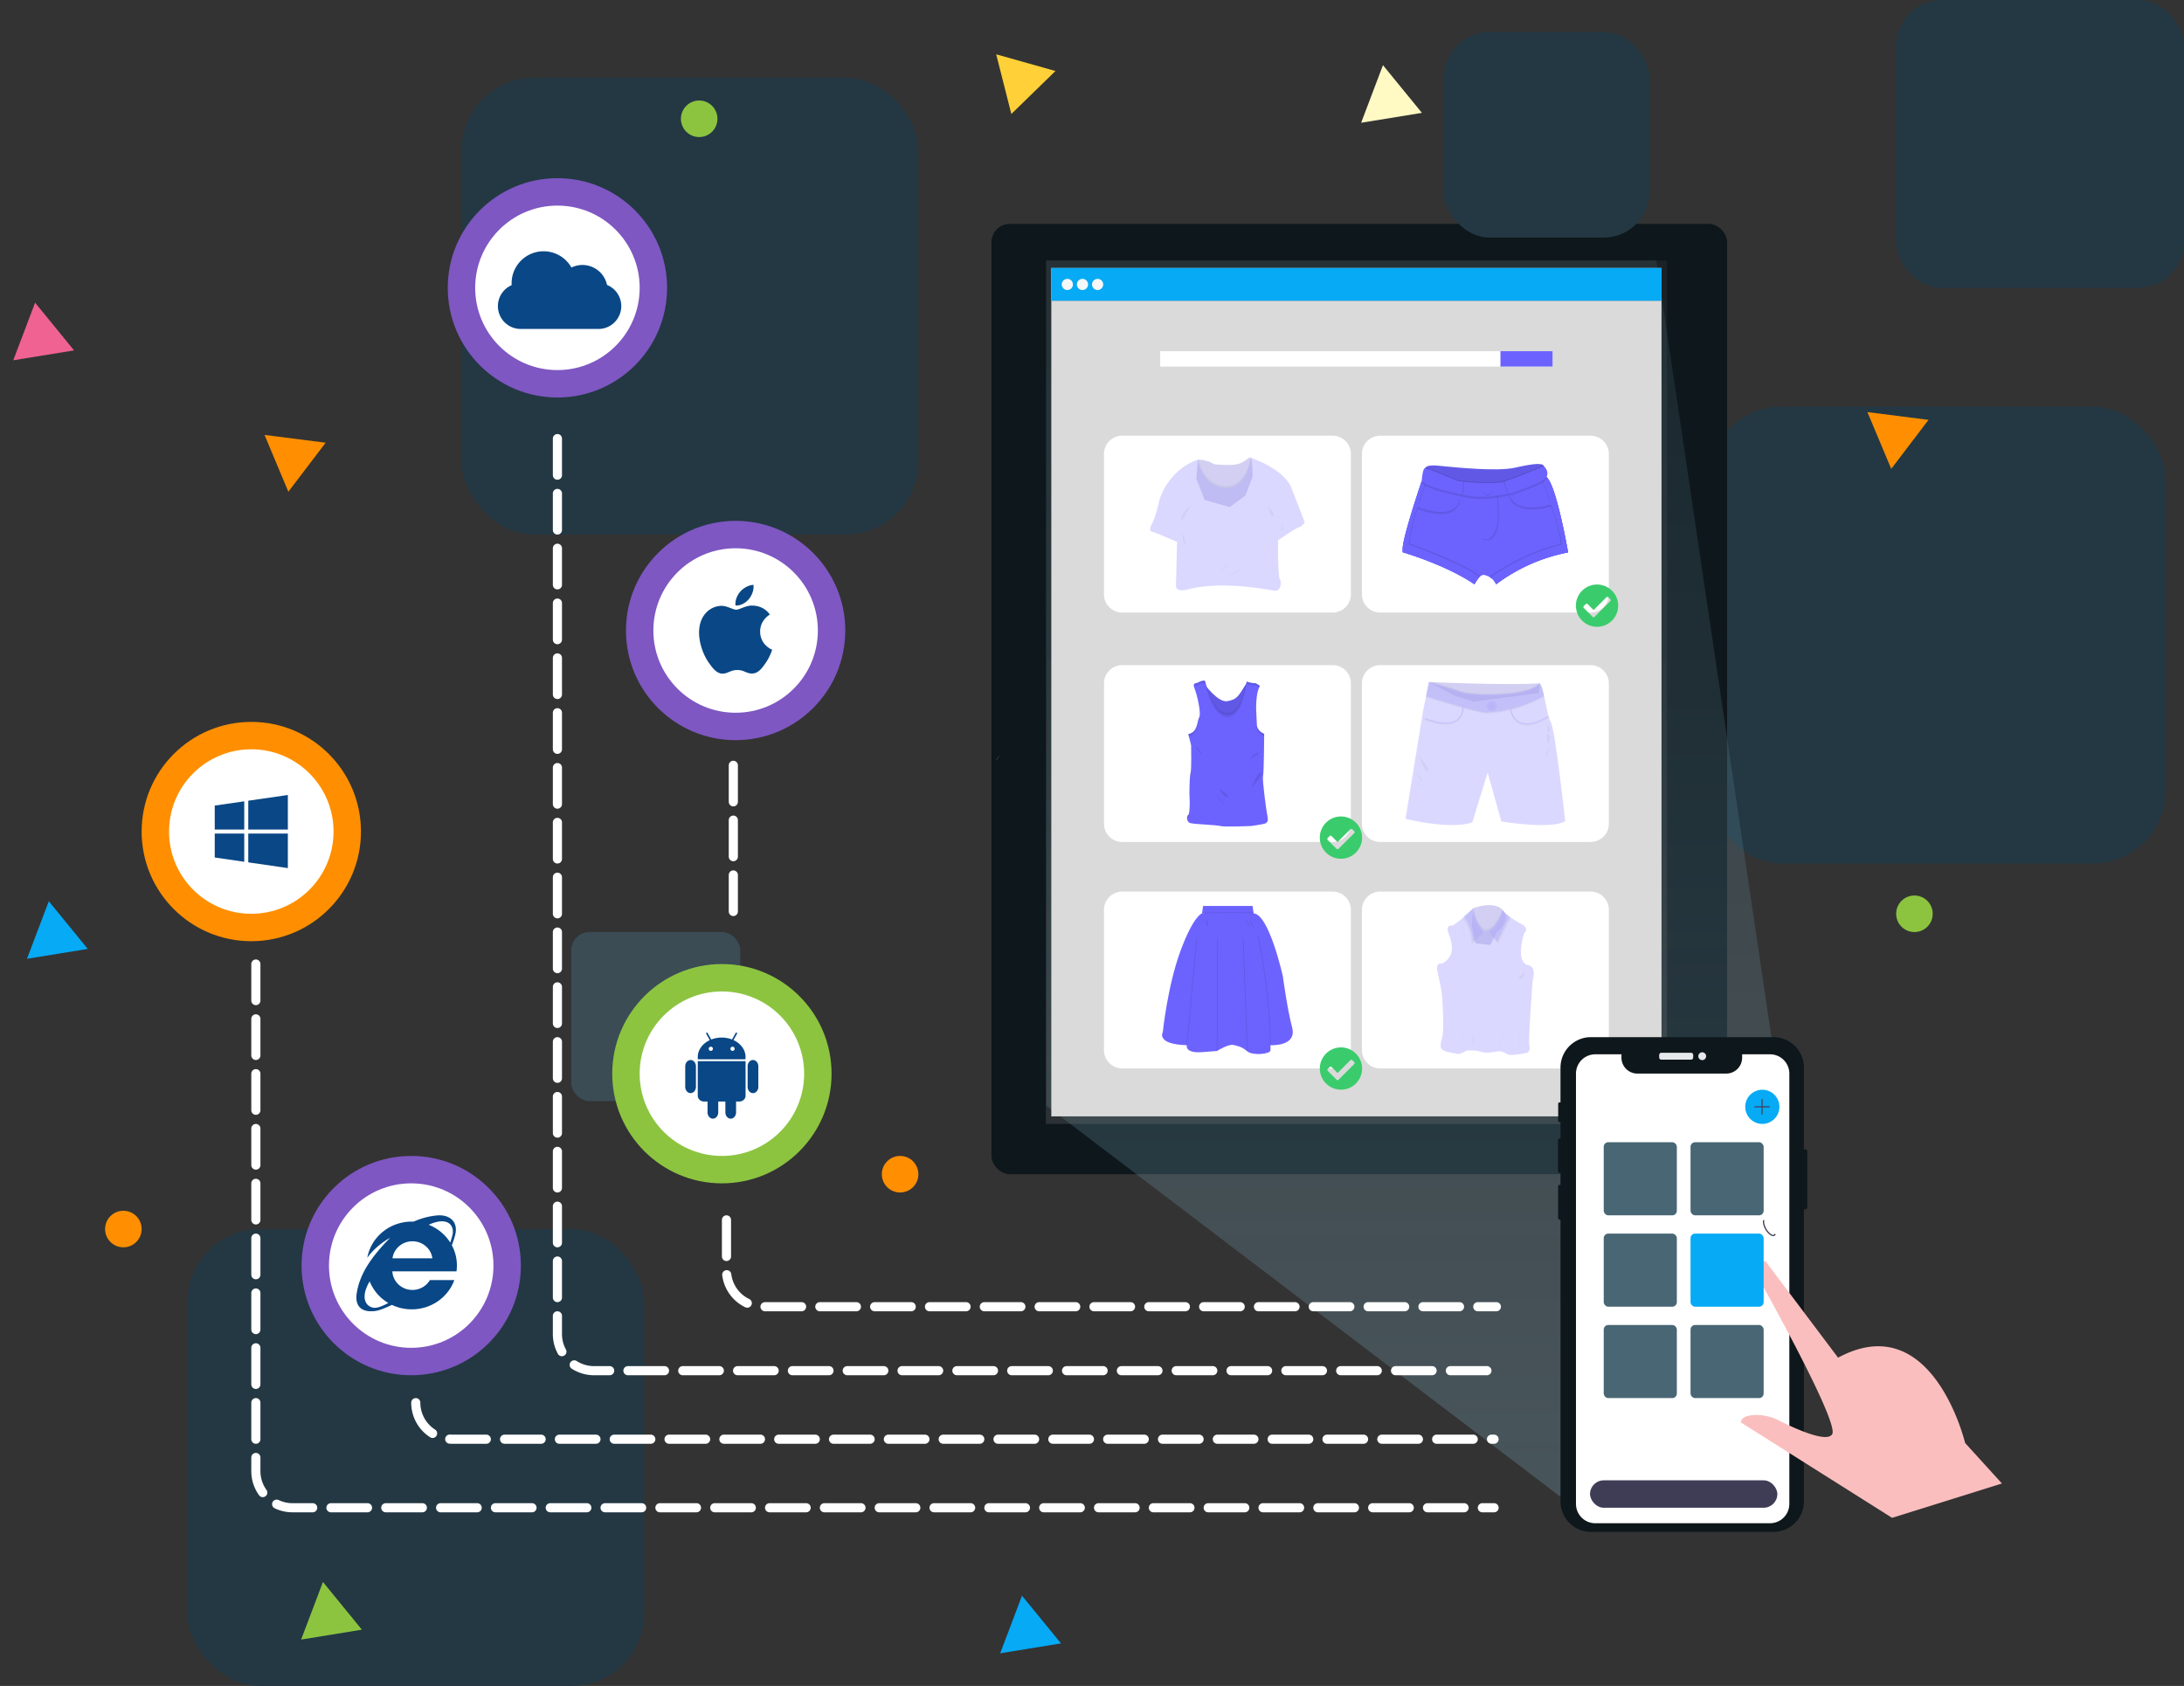 <svg xmlns="http://www.w3.org/2000/svg" width="478" height="369" fill="none"><rect width="100%" height="100%" fill="#333333" stroke="none"/><rect width="100" height="100" x="41" y="269" fill="#233843" rx="16"/><rect width="100" height="100" x="374" y="89" fill="#233843" rx="16"/><rect width="100" height="100" x="101" y="17" fill="#233843" rx="16"/><rect width="161" height="208" x="217" y="49" fill="#0E171B" rx="4"/><rect width="45" height="45" x="316" y="7" fill="#233843" rx="10"/><rect width="45" height="45" x="234" y="118" fill="#557382" rx="10"/><rect width="63" height="63" x="415" fill="#233843" rx="10"/><rect width="37" height="37" x="125.027" y="204" fill="#3B4C55" rx="4"/><path fill="url(#prefix__paint0_linear)" fill-opacity=".3" d="M229 242l117 89 42-102-25.5-172H229v185z"/><path stroke="#fff" stroke-dasharray="8 4" stroke-linecap="round" stroke-linejoin="round" stroke-width="2" d="M159 267v11a8 8 0 008 8h160.5"/><path stroke="#fff" stroke-dasharray="8 4" stroke-linecap="round" stroke-linejoin="round" stroke-width="2" d="M122 96v196a8 8 0 008 8h197"/><path stroke="#fff" stroke-dasharray="8 4" stroke-linecap="round" stroke-linejoin="round" stroke-width="2" d="M56 211v111a8 8 0 008 8h263"/><path stroke="#fff" stroke-dasharray="8 4" stroke-linecap="round" stroke-linejoin="round" stroke-width="2" d="M91 307v0a8 8 0 008 8h228"/><path fill="#FF8F00" d="M408.711 90.194l13.372 1.703-8.16 10.729-5.212-12.432z"/><path fill="#06AAF5" d="M10.681 197.25l8.528 10.439-13.304 2.166 4.776-12.605z"/><path fill="#FFF9C4" d="M302.681 14.263l8.528 10.44-13.304 2.165 4.776-12.605zm115 283.987l8.528 10.439-13.304 2.166 4.776-12.605z"/><path fill="#FFD037" d="M231.003 15.542l-9.655 9.408-3.319-13.065 12.974 3.657z"/><path fill="#8CC440" d="M70.681 346.25l8.528 10.439-13.304 2.166 4.776-12.605z"/><path fill="#FF8F00" d="M57.899 95.194l13.372 1.703-8.16 10.729-5.212-12.432z"/><path fill="#8CC440" d="M339.681 159.25l8.528 10.439-13.304 2.166 4.776-12.605z"/><circle cx="153.027" cy="26" r="4" fill="#8CC440"/><circle cx="419" cy="200" r="4" fill="#8CC440"/><circle cx="27" cy="269" r="4" fill="#FF8F00"/><circle cx="282" cy="142" r="4" fill="#FF8F00"/><circle cx="197" cy="257" r="4" fill="#FF8F00"/><circle cx="161" cy="138" r="24" fill="#7E57C2"/><circle cx="161" cy="138" r="18" fill="#fff"/><path fill="#094786" d="M166.364 138.24c-.025-2.489 2.029-3.683 2.121-3.743-1.154-1.688-2.953-1.92-3.593-1.946-1.53-.156-2.986.901-3.762.901-.775 0-1.974-.878-3.242-.856-1.669.025-3.207.97-4.065 2.464-1.733 3.006-.444 7.461 1.245 9.901.825 1.192 1.81 2.534 3.101 2.485 1.245-.049 1.715-.805 3.22-.805 1.505 0 1.927.805 3.244.78 1.339-.024 2.187-1.215 3.006-2.413.948-1.385 1.338-2.727 1.361-2.794-.029-.014-2.61-1.002-2.636-3.974z"/><path fill="#094786" d="M163.888 131.137c.685-.832 1.149-1.987 1.023-3.137-.988.039-2.185.656-2.895 1.487-.635.737-1.191 1.911-1.042 3.041 1.102.085 2.227-.562 2.914-1.391z"/><circle cx="55" cy="182" r="24" fill="#FF8F00"/><circle cx="55" cy="182" r="18" fill="#fff"/><path fill="#094786" d="M47 187.682l6.456.935v-6.176H47v5.241zm0-6.123h6.456v-6.177l-6.456.935v5.242zm7.338 7.186L63 190v-7.559h-8.662v6.304zm0-13.492v6.306H63V174l-8.662 1.253z"/><circle cx="122" cy="62.999" r="24" fill="#7E57C2"/><circle cx="122" cy="62.999" r="18" fill="#fff"/><path fill="#094786" fill-rule="evenodd" d="M132.856 62.365a4.998 4.998 0 013.117 4.634c0 2.756-2.239 5-5 5h-17.001a4.995 4.995 0 01-4.999-5 5.005 5.005 0 013.012-4.588 7 7 0 0113.081-3.859 5.503 5.503 0 017.79 3.813z" clip-rule="evenodd"/><circle cx="90" cy="277" r="24" fill="#7E57C2"/><circle cx="90" cy="277" r="18" fill="#fff"/><path fill="#094786" d="M100 276.975a9.345 9.345 0 00-1.112-4.429c.2-.497.436-1.175.693-2.089.829-2.954-1.078-4.714-4.004-4.427-1.776.174-3.449.646-5.066 1.35-.13-.005-.262-.008-.393-.008-4.866 0-8.91 3.417-9.73 7.916 2.032-2.854 4.998-4.366 4.998-4.366-2.025 2.061-3.771 4.089-5.068 6.227-.025.038-.05.077-.073.117-1.083 1.81-1.84 3.702-2.166 5.761-.447 2.824 1.013 4.332 4.133 3.899 1.072-.149 3.014-1.058 3.564-1.324 1.31.624 2.784.975 4.342.975 4.302 0 7.962-2.672 9.319-6.402h-5.349a4.421 4.421 0 01-3.82 2.154c-2.362 0-4.288-1.806-4.397-4.074h14.041c.058-.419.088-.846.088-1.28zm-17.728 9.253c-1.669.171-3.823-1.596-1.368-5.775a9.709 9.709 0 004.087 4.731c-.51.279-1.82.952-2.72 1.044zm3.631-10.825c.28-2.101 2.126-3.724 4.364-3.724 2.239 0 4.086 1.623 4.365 3.724h-8.729zm7.916-7.334c4.166-1.898 5.68.129 5.223 2.196-.063.285-.292 1.042-.495 1.695a9.846 9.846 0 00-4.728-3.891z"/><circle cx="158" cy="235" r="24" fill="#8CC440"/><circle cx="158" cy="235" r="18" fill="#fff"/><path fill="#094786" d="M152.715 232.262v7.67h.004c.054.648.65 1.163 1.372 1.163h7.712c.722 0 1.318-.515 1.372-1.163h.004v-7.67h-10.464zm-.4 5.618c0 .757-.527 1.376-1.171 1.376s-1.171-.619-1.171-1.376v-4.502c0-.757.527-1.376 1.171-1.376s1.171.619 1.171 1.376v4.502z"/><path fill="#094786" d="M157.198 243.468c0 .757-.527 1.376-1.171 1.376s-1.172-.619-1.172-1.376v-4.502c0-.757.528-1.376 1.172-1.376.644 0 1.171.619 1.171 1.376v4.502zm3.903 0c0 .757-.528 1.376-1.172 1.376-.644 0-1.171-.619-1.171-1.376v-4.502c0-.757.527-1.376 1.171-1.376s1.172.619 1.172 1.376v4.502zm4.871-5.588c0 .757-.527 1.376-1.172 1.376-.644 0-1.171-.619-1.171-1.376v-4.502c0-.757.527-1.376 1.171-1.376.645 0 1.172.619 1.172 1.376v4.502zm-5.438-10.23l.752-1.349c.061-.11.043-.238-.041-.284-.083-.047-.202.005-.263.115l-.769 1.38a6.189 6.189 0 00-2.266-.421c-.818 0-1.592.154-2.282.427l-.772-1.386c-.061-.11-.18-.162-.263-.115-.084.046-.102.174-.04.284l.755 1.356c-1.572.738-2.63 2.124-2.63 3.712 0 .161.011.32.032.477h10.4c.021-.157.032-.316.032-.477 0-1.593-1.065-2.983-2.645-3.719zm-4.961 2.354a.458.458 0 110-.916.458.458 0 010 .916zm4.774 0a.458.458 0 11.001-.915.458.458 0 01-.001.915z"/><path fill="#06AAF5" d="M223.681 349.25l8.528 10.439-13.304 2.166 4.776-12.605z"/><path fill="#F06292" d="M7.681 66.25l8.528 10.44-13.304 2.165L7.68 66.25z"/><path fill="url(#prefix__paint1_linear)" d="M228.898 57v189h135.938V57H228.898z"/><path fill="#F6F7F9" d="M363.647 58.658H230.094v7.205h133.553v-7.205z"/><path fill="#06AAF5" d="M363.647 58.658H230.094v7.205h133.553v-7.205z"/><path fill="#DADADA" d="M363.647 65.863H230.094v178.479h133.553V65.862z"/><path fill="#F6F7F9" d="M233.604 63.48a1.221 1.221 0 10.002-2.444 1.221 1.221 0 00-.002 2.445zm3.313 0a1.221 1.221 0 10.002-2.444 1.221 1.221 0 00-.002 2.445zm3.309 0a1.22 1.22 0 100-2.444 1.22 1.22 0 000 2.445z"/><path fill="#fff" d="M339.808 76.866H253.93v3.362h85.878v-3.362z"/><path fill="#6C63FF" d="M339.805 76.866h-11.41v3.362h11.41v-3.362z"/><path fill="#fff" d="M291.664 145.576h-46.043a4 4 0 00-4 4v30.711a4 4 0 004 4h46.043a4 4 0 004-4v-30.711a4 4 0 00-4-4zm0-50.214h-46.043a4 4 0 00-4 4v30.71a4 4 0 004 4h46.043a4 4 0 004-4v-30.71a4 4 0 00-4-4zm0 99.775h-46.043a4 4 0 00-4 4v30.711a4 4 0 004 4h46.043a4 4 0 004-4v-30.711a4 4 0 00-4-4zm56.453-49.561h-46.043a4 4 0 00-4 4v30.711a4 4 0 004 4h46.043a4 4 0 004-4v-30.711a4 4 0 00-4-4zm0-50.214h-46.043a4 4 0 00-4 4v30.71a4 4 0 004 4h46.043a4 4 0 004-4v-30.71a4 4 0 00-4-4zm0 99.775h-46.043a4 4 0 00-4 4v30.711a4 4 0 004 4h46.043a4 4 0 004-4v-30.711a4 4 0 00-4-4z"/><path fill="#6C63FF" d="M311.89 102.842s-.49-1.224 2.816-.919c3.306.306 12.798 1.361 16.902.437 4.105-.924 6.551-1.219 6.307 0-.244 1.219-7.102 3.973-7.102 3.973l-8.882.919-6.55-1.042-3.518-2.082.027-1.286z"/><path fill="#000" d="M337.922 102.36c-.247 1.219-7.103 3.973-7.103 3.973l-8.881.919-6.55-1.04-3.515-2.081.024-1.286a.534.534 0 01.187-.592c.303-.268 1.01-.477 2.629-.327 3.308.305 12.798 1.358 16.902.434 3.344-.753 5.589-1.088 6.162-.536a.532.532 0 01.145.536z" opacity=".1"/><path fill="#6C63FF" d="M343.199 120.907a38.338 38.338 0 00-15.758 6.979 2.93 2.93 0 00-1.257-1.492 4.446 4.446 0 00-1.275-.536c-.41-.104-.804.145-1.166.504-.416.46-.765.977-1.036 1.535-6.245-4.286-15.719-7.022-15.719-7.022v-.857c0-.169.03-.373.062-.603.032-.23.072-.434.123-.683.804-4.088 3.981-13.43 3.981-13.43h3.593l6.966 1.446 7.836-.479 7.893-1.643 1.023-.214c1.707 1.34 3.644 10.717 4.405 14.708.096.507.171.925.227 1.233.067.348.102.554.102.554z"/><path fill="#6C63FF" d="M308.287 119.137c.207-3.925 3.325-12.431 3.853-13.843h-.983s-3.365 9.912-4.048 13.781a.07.07 0 000 .029c-.019.105-.038.207-.051.303a6.945 6.945 0 00-.062.603v.857s9.473 2.738 15.718 7.022a6.62 6.62 0 011.037-1.535c-2.387-2.17-11.44-5.706-15.464-7.217zm34.812 1.205a34.656 34.656 0 00-.086-.469 67.25 67.25 0 00-.142-.764c-.76-3.997-2.697-13.376-4.404-14.708l-1.023.214c.621 1.67 4.626 12.568 4.286 14.695-6.698 1.34-13.486 5.693-15.539 7.084a2.925 2.925 0 011.257 1.492 38.338 38.338 0 0115.758-6.979l-.107-.565z"/><path fill="#000" d="M308.534 118.89c.203-3.925 3.324-12.431 3.852-13.84h-.986s-3.365 9.912-4.048 13.778v.03c-.02.107-.036.209-.048.305a6.945 6.945 0 00-.062.603v.857s9.471 2.736 15.718 7.022a6.5 6.5 0 011.035-1.535c-2.387-2.164-11.437-5.709-15.461-7.22z" opacity=".1"/><path fill="#6C63FF" d="M308.287 119.137c.207-3.925 3.325-12.431 3.853-13.843h-.983s-3.365 9.912-4.048 13.781a.07.07 0 000 .029c-.019.105-.038.207-.051.303a6.945 6.945 0 00-.062.603v.857s9.473 2.738 15.718 7.022a6.62 6.62 0 011.037-1.535c-2.387-2.17-11.44-5.706-15.464-7.217z"/><path fill="#000" d="M342.854 120.095l-.085-.468c-.043-.225-.089-.477-.142-.764-.759-3.994-2.698-13.374-4.405-14.708l-1.021.217c.622 1.669 4.627 12.567 4.287 14.695-6.698 1.339-13.489 5.693-15.539 7.081a2.926 2.926 0 011.257 1.494 38.29 38.29 0 0115.756-6.981s-.041-.201-.108-.566z" opacity=".1"/><path fill="#6C63FF" d="M343.099 120.342a34.656 34.656 0 00-.086-.469 67.25 67.25 0 00-.142-.764c-.76-3.997-2.697-13.376-4.404-14.708l-1.023.214c.621 1.67 4.626 12.568 4.286 14.695-6.698 1.34-13.486 5.693-15.539 7.084a2.925 2.925 0 011.257 1.492 38.338 38.338 0 0115.758-6.979l-.107-.565z"/><path fill="#000" d="M310.616 110.137s6.215 3.912 7.667-1.816l1.383.37s.455 6.347-9.463 2.724l.413-1.278z" opacity=".1"/><path fill="#6C63FF" d="M310.616 109.647s6.215 3.912 7.667-1.816l1.383.37s.455 6.346-9.463 2.724l.413-1.278z"/><path fill="#000" d="M330.172 108.506s.804 4.68 9.32 2.411l-.3-.884s-5.816 2.411-7.924-1.776l-1.096.249z" opacity=".1"/><path fill="#6C63FF" d="M330.172 108.015s.804 4.681 9.32 2.411l-.3-.884s-5.816 2.412-7.924-1.776l-1.096.249z"/><path fill="#000" d="M324.504 108.444v9.768h1.511s2.09-.753 2.041-5.144c-.048-4.391-.367-5.572-.367-5.572l-3.185.948z" opacity=".1"/><path fill="#6C63FF" d="M324.258 108.201v9.768h1.511s2.09-.753 2.041-5.144c-.048-4.391-.369-5.573-.369-5.573l-3.183.949z"/><path fill="#000" d="M338.46 104.894c-.616 1.147-6.21 3.03-7.199 3.354l-.15.048s-.353.092-.946.215c-1.8.375-5.813 1.071-8.841.461-.439-.086-.894-.18-1.358-.268l-1.072-.233c-3.482-.775-7.086-1.787-7.726-2.68 0 0 .174-2.912.761-2.834.587.078 7.137 2.834 7.137 2.834l.094.014c.169.021.552.07 1.09.131 2.127.233 6.609.603 9.021-.043a17.065 17.065 0 00.894-.3c3.103-1.098 7.748-3.065 7.748-3.065s1.227 1.104.547 2.366z" opacity=".1"/><path fill="#000" d="M337.922 102.36c-.247 1.219-7.103 3.973-7.103 3.973l-8.881.919-6.55-1.039-3.515-2.082.024-1.286a.534.534 0 01.187-.592c1.166.354 6.966 2.794 6.966 2.794l.094.014c.169.021.552.069 1.09.131 2.127.233 6.61.603 9.021-.043a15.724 15.724 0 00.895-.3c2.805-.994 6.874-2.698 7.627-3.014a.53.53 0 01.145.525z" opacity=".1"/><path fill="#6C63FF" d="M338.46 104.402c-.616 1.146-6.21 3.027-7.199 3.351l-.15.051s-.353.088-.946.212c-1.8.375-5.813 1.071-8.841.46-.439-.085-.894-.179-1.358-.267l-1.072-.234c-3.482-.774-7.086-1.787-7.726-2.679 0 0 .174-2.912.761-2.831.587.08 7.137 2.831 7.137 2.831l.094.014c.169.021.552.072 1.09.131 2.127.233 6.609.603 9.021-.043a15.048 15.048 0 00.894-.3c3.103-1.098 7.748-3.065 7.748-3.065s1.227 1.112.547 2.369z"/><path fill="#000" d="M325.563 108.476a.98.98 0 100-1.96.98.98 0 000 1.96z" opacity=".1"/><path fill="#6C63FF" d="M325.563 108.23a.98.98 0 100-1.96.98.98 0 000 1.96z"/><path fill="#000" d="M320.484 105.43l-.268 2.765-1.071-.233.267-2.663c.15.026.536.077 1.072.131z" opacity=".1"/><path fill="#6C63FF" d="M320.242 105.43l-.268 2.765-1.072-.233.268-2.663c.148.026.536.077 1.072.131z"/><path fill="#000" d="M331.021 107.753l-.15.051s-.351.088-.946.211l-.913-2.623a13.54 13.54 0 00.897-.3l1.112 2.661z" opacity=".1"/><path fill="#6C63FF" d="M331.267 107.753l-.15.051s-.354.088-.946.211l-.913-2.623a14.061 14.061 0 00.895-.3l1.114 2.661z"/><g opacity=".5"><path fill="#6C63FF" d="M262.168 100.607a7.086 7.086 0 013.561.989s3.263.397 5.042 0c1.779-.396 2.679-1.779 3.016-1.385.338.394.346 4.104.346 4.104l-1.532 4.105-3.462 2.569-5.487-1.581-1.816-4.643.332-4.158z" opacity=".5"/><path fill="#000" d="M274.133 104.32l-1.532 4.105-3.462 2.569-5.487-1.581-1.816-4.648.346-4.153h.08a7.278 7.278 0 013.483.992s3.263.396 5.042 0c1.69-.375 2.58-1.645 2.947-1.431.021.01.041.025.056.043.343.391.343 4.104.343 4.104z" opacity=".1"/><path fill="#000" d="M274.133 104.321l-1.532 4.104-3.462 2.569-5.487-1.58-1.816-4.648.346-4.153h.08c.305 1.31 1.607 5.447 5.755 5.739 4.265.297 5.476-4.777 5.728-6.176.021.01.04.025.056.043.332.389.332 4.102.332 4.102z" opacity=".1"/><path fill="#6C63FF" d="M262.167 100.607s.89 5.785 5.835 6.13c4.946.346 5.784-6.526 5.784-6.526s7.17 2.35 8.841 6.54c1.672 4.19 2.918 7.552 2.918 7.552s-.536.938-1.139 1.037c-.602.099-4.696 2.917-4.696 2.917s-.048 8.011.396 8.504c.445.493.298 2.62-1.039 2.521-1.337-.099-10.58-2.176-18.486-.445 0 0-3.311 1.187-3.215-.742.097-1.929.247-9.492.247-9.492s-4.994-2.175-5.289-2.175c-.295 0-1.039-.392-.249-1.68.79-1.289 1.782-5.685 1.782-5.685s1.982-6.312 8.31-8.456z" opacity=".5"/><path fill="#000" d="M277.543 110.994s1.484 1.088 1.139 1.929c-.346.842-1.139-1.929-1.139-1.929zm2.174 1.045a2.683 2.683 0 000 1.476v-1.476zm.989 2.714s.199 1.34-.394 1.482l.394-1.482zm-20.171-4.104s-2.767 2.411-1.829 3.362l1.829-3.362zm-1.73 5.834s-.045 2.521.718 2.72l-.718-2.72zm7.961 8.453s1.875-1.283 2.373-1.235l-2.373 1.235zm1.875 1.337s2.03-1.436 2.574-1.34l-2.574 1.34z" opacity=".1"/></g><g opacity=".5"><path fill="#6C63FF" d="M312.738 149.273s16.177.767 24.219.295l-.176 2.122-14.232 1.875-4.211-1.296-5.6-2.996z" opacity=".5"/><path fill="#000" d="M336.968 149.568l-.177 2.122-14.228 1.875-4.215-1.296-5.61-2.996s.332.019.925.043c3.509.153 16.147.646 23.085.268l.22-.016z" opacity=".1"/><path fill="#6C63FF" d="M342.567 179.741c-3.124 1.875-13.966.059-13.966.059l-3.006-10.717-3.359 10.901c-4.772 1.71-14.615-.766-14.615-.766l3.831-23.576.662-3.25.624-3.118 6.071 1.827s1.824 1.238 9.428.884c7.603-.353 8.72-2.411 8.72-2.411.335.096.654 1.278.975 2.746.467 2.143.941 4.892 1.501 5.8.954 1.527 3.134 21.621 3.134 21.621z" opacity=".5"/><path fill="#000" d="M337.943 152.55c-6.779 3.721-12.614 3.619-12.614 3.619-1.444.177-13.216-3.544-13.216-3.544l.625-3.116 6.07 1.827s1.825 1.238 9.428.884c7.603-.354 8.721-2.411 8.721-2.411.345.094.664 1.272.986 2.741z" opacity=".1"/><path fill="#000" d="M336.968 149.568l-.177 2.122-14.228 1.875-4.215-1.296-5.61-2.996s.332.019.925.043l5.143 1.549s1.825 1.238 9.428.884c5.972-.268 7.944-1.608 8.514-2.167l.22-.014z" opacity=".1"/><path fill="#6C63FF" d="M337.943 152.314c-6.779 3.721-12.614 3.62-12.614 3.62-1.444.177-13.216-3.545-13.216-3.545l.625-3.116 6.07 1.828s1.825 1.237 9.428.884c7.603-.354 8.721-2.412 8.721-2.412.345.092.664 1.273.986 2.741z" opacity=".5"/><path fill="#000" d="M326.478 155.371a.619.619 0 100-1.238.619.619 0 000 1.238z" opacity=".1"/><path stroke="#6C63FF" stroke-miterlimit="10" d="M326.478 155.135a.619.619 0 100-1.238.619.619 0 000 1.238z" opacity=".5"/><path fill="#000" d="M310.656 165.597s1.091 3.242 1.857 3.183c.766-.059-1.857-3.183-1.857-3.183zm-.707 3.183s.678 1.945 1.385 2.269l-1.385-2.269zm0 2.033s1.072 1.356 1.707 1.68l-1.707-1.68zm28.778-12.256s1.002 1.503 0 1.827v-1.827zm.453 2.443c-1.163-1.38-.445 1.875-.445 1.875s.742-1.521.445-1.875zm.586 1.68s-1.768 2.623-1.415 2.917l1.415-2.917zm-23.391-4.068c-2.168 0-4.429-.98-4.555-1.039l.097-.217c.043.021 4.369 1.899 6.711.49.884-.536 1.38-1.479 1.476-2.813l.236.019c-.102 1.415-.638 2.411-1.592 2.995a4.55 4.55 0 01-2.373.565z" opacity=".1"/><path fill="#6C63FF" d="M316.375 158.377c-2.168 0-4.429-.98-4.555-1.039l.097-.215c.043.019 4.369 1.897 6.711.488.884-.536 1.38-1.479 1.476-2.813l.236.019c-.102 1.414-.638 2.411-1.592 2.995a4.55 4.55 0 01-2.373.565z" opacity=".5"/><path fill="#000" d="M334.17 158.789a3.667 3.667 0 01-1.607-.345c-1.758-.847-2.042-2.921-2.055-3.009l.236-.029c0 .021.281 2.038 1.923 2.826 1.463.705 3.539.268 6.162-1.34l.121.201c-1.868 1.131-3.467 1.696-4.78 1.696z" opacity=".1"/><path fill="#6C63FF" d="M334.17 158.554a3.654 3.654 0 01-1.607-.346c-1.758-.846-2.042-2.92-2.055-3.008l.236-.03c0 .022.281 2.039 1.923 2.827 1.463.704 3.539.268 6.162-1.34l.121.201c-1.868 1.131-3.467 1.696-4.78 1.696z" opacity=".5"/></g><path fill="#6C63FF" d="M263.535 149.635s3.041 4.246 5.107 3.834c2.065-.413 2.269-.866 4.104-3.834l1.506 3.464-1.774 4.287-2.1 2.719-4.453-.699-1.441-4.866-.949-4.905z"/><path fill="#000" d="M274.252 153.097l-1.774 4.286-2.1 2.719-4.453-.699-1.441-4.865-.949-4.903s.268.37.686.879c1.021 1.219 2.963 3.244 4.421 2.947 2.036-.407 2.263-.855 4.032-3.713l.072-.121 1.506 3.47z" opacity=".1"/><path fill="#000" d="M274.252 153.096l-1.774 4.287-2.1 2.719-4.453-.699-1.441-4.865-.949-4.903s.268.37.686.879c.664 2.143 2.092 5.58 4.421 5.551 2.628-.03 3.689-4.383 4.032-6.309l.072-.121 1.506 3.461z" opacity=".1"/><path fill="#6C63FF" d="M261.928 149.509s-1.032-.123-.496 1.155 1.524 5.481 1.031 6.347c-.493.865-.246 3.215-2.389 3.67l.616 2.43s.123 5.358-.123 6.143c-.247.785-.29 5.109-.207 5.562.083.453.043 3.421-.286 3.547-.33.126-.536 1.565.535 1.811 1.072.247 5.645.373 6.47.619.826.247 6.677 0 6.677 0s2.473-.329 3.092-.536c.618-.206.742-.699.535-1.647-.206-.949-1.154-7.831-.948-8.697.206-.865.249-9.315.249-9.315s-1.607-.536-1.607-2.103c0-1.567-.619-5.771.659-8.407 0 0-1.032-.707-1.195-.581-.164.126-1.72-.327-1.72-.327s-.804 7.172-4.166 7.212c-3.362.04-4.86-7.212-4.86-7.212s.029-.659-1.867.329z"/><path fill="#000" d="M266.789 172.51s.694 1.69 1.851 1.937c1.158.246-1.851-1.937-1.851-1.937zm-1.07 1.318s2.239 1.814 2.143 2.186l-2.143-2.186zm-4.492-10.717s1.773 1.195 1.773 2.061l-1.773-2.061zm1.193 3.751s-.493-1.731-.822-2.101l.822 2.101zm-.822.659s.742 1.484.822 1.897l-.822-1.897zm14.385-3.009s-2.307.702-2.103 1.568l2.103-1.568zm-2.116 7.998s3.022-3.504 2.114-3.421c-.908.083-2.114 3.421-2.114 3.421zM275.074 158.495c0-.724-.131-2.01-.147-3.443-.016 1.645.147 3.167.147 3.978 0 1.533 1.535 2.077 1.608 2.101v-.536s-1.608-.533-1.608-2.1zm2.303 20.65c.032.141.056.283.073.426.034-.322.01-.648-.073-.962-.176-.803-.894-5.963-.969-7.978-.081 1.377.782 7.614.969 8.514zm-17.052-5.345c0-1.471.083-3.499.244-4.018.131-.418.158-2.128.155-3.639 0 1.356-.04 2.733-.155 3.103-.183.584-.252 3.097-.244 4.554zm1.605-23.755c1.894-.989 1.854-.33 1.854-.33s1.484 7.255 4.86 7.213c3.375-.043 4.179-7.213 4.179-7.213s1.567.453 1.731.327c.163-.126.712.268 1.015.461.056-.142.115-.281.182-.415 0 0-1.031-.708-1.197-.582-.166.126-1.731-.326-1.731-.326s-.804 7.172-4.166 7.212c-3.362.04-4.86-7.212-4.86-7.212s.04-.659-1.854.329c0 0-.838-.096-.605.828.134-.346.592-.292.592-.292zm-1.858 28.854c.268-.099.34-1.934.324-2.947-.014 1.018-.107 2.328-.324 2.411-.217.083-.322.536-.239.973.043-.231.129-.399.239-.437zm2.391-21.353c.131-.351.174-.729.126-1.101a1.436 1.436 0 01-.126.566c-.496.865-.249 3.215-2.393 3.67l.129.504c2.004-.52 1.779-2.789 2.264-3.639z" opacity=".1"/><path fill="#6C63FF" d="M274.371 199.906c-1.013 1.843-11.293 0-11.293 0l.027-.185.204-1.428h10.831l.206 1.425.025.188z"/><path fill="#000" d="M274.371 199.906c-1.013 1.843-11.293 0-11.293 0l.027-.185c.493 0 7.93-.177 11.252 0l.014.185z" opacity=".1"/><path fill="#6C63FF" d="M263.077 199.906s-1.844.461-4.702 8.203c-2.859 7.743-3.872 17.747-3.872 17.747s-1.607 2.722 5.254 2.904c0 0-.552 1.797 3.32 1.522 3.871-.276 3.314-.274 3.314-.274s2.489-1.567 3.595-1.291c1.106.276 1.798.37 2.995 1.382 1.198 1.013 5.026.6 5.072-.182.031-.384.031-.77 0-1.155 0 0 5.854.37 4.747-3.871-1.106-4.241-2.028-11.201-2.028-11.201s-2.995-13.597-6.408-13.781c-3.413-.185-11.287-.003-11.287-.003z"/><path fill="#000" d="M261.844 205.257l-2.168 23.509.184.017 2.168-23.509-.184-.017zm4.544-.017l-.095 24.752.185.001.095-24.752-.185-.001zm5.785-.006l-.185.007.924 24.845.185-.007-.924-24.845zm5.792 23.529c-.321-14.159-2.732-23.852-2.762-23.938l.18-.045c.024.096 2.448 9.808 2.767 23.991l-.185-.008zm-14.568-27.475s-.322.185 0 1.072v-1.072zm.926 0s-.876.552 0 1.477v-1.477zm8.204 0s1.198 1.152.922 1.477l-.922-1.477zm.965-.275s.188 1.382.879 1.752l-.879-1.752z" opacity=".1"/><g opacity=".5"><path fill="#6C63FF" d="M322.415 198.802s4.522-1.8 6.478.397c1.956 2.196-1.34 4.87-1.34 4.87l-1.382 2.76-3.252-.357-.767-3.815.263-3.855z" opacity=".5"/><path fill="#000" d="M327.553 204.056l-1.382 2.76-3.252-.346-.767-3.812.268-3.856.073-.026c.573-.212 4.444-1.562 6.295.297.039.035.076.073.11.112 1.951 2.187-1.345 4.871-1.345 4.871z" opacity=".1"/><path fill="#000" d="M327.553 204.056l-1.382 2.76-3.252-.346-.767-3.812.268-3.856.073-.026c.56 3.067 2.054 4.361 2.306 4.554l.038.027.919-.075c1.787-.986 2.73-3.33 3.032-4.217.039.035.076.073.11.113 1.951 2.194-1.345 4.878-1.345 4.878z" opacity=".1"/><path fill="#6C63FF" d="M335.453 214.564s-.997 12.693-.726 14.226c.27 1.532-.576 1.647-.576 1.647s-3.606.804-4.287.268c-.68-.536-1.84-.64-1.84-.64s-2.679.614-3.874.155c-1.195-.458-3.183-.268-3.183-.268s-1.532.922-1.956.729c-.423-.193-.959-.115-2.186-.458-1.227-.343-1.918-.654-1.267-2.762.651-2.109.08-8.782.04-9.589-.04-.806-.421-2.759-.959-5.09-.539-2.331.919-1.84.919-1.84 3.416-1.763 1.996-5.217 1.46-6.749-.536-1.533.305-1.608.726-1.608s2.033-1.379 2.033-1.379l.654-.587 1.993-1.79c.496 3.352 2.104 4.758 2.371 4.967l.038.03.919-.078c2.224-1.224 3.142-4.554 3.142-4.554.268.455.866.975 1.533 1.457a26.23 26.23 0 002.725 1.688c1.607.959.423 1.918.423 1.918-1.956 6.671.804 6.966.804 6.966 2.033.3 1.074 3.341 1.074 3.341z" opacity=".5"/><path fill="#000" d="M320.385 202.598s-.576.308-.576.651l.576-.651zm.345.652s-.766.804-.632 1.037l.632-1.037zm-.002 1.039s-.576.614-.345.959l.345-.959zm3.838-.032l-2.411 2.328c-.088-2.588-1.34-4.659-1.956-5.532l1.993-1.79c.488 3.378 2.109 4.785 2.374 4.994z" opacity=".1"/><path fill="#6C63FF" d="M324.794 203.796l-2.411 2.331c-.086-2.591-1.34-4.659-1.953-5.535l1.993-1.79c.496 3.379 2.103 4.785 2.371 4.994z" opacity=".5"/><path fill="#000" d="M330.656 201.104c-.965 1.505-2.757 5.481-2.757 5.481l-1.919-2.376c2.224-1.227 3.143-4.555 3.143-4.555.268.445.865.965 1.533 1.45z" opacity=".1"/><path fill="#6C63FF" d="M330.424 200.643c-.962 1.508-2.757 5.484-2.757 5.484l-1.913-2.374c2.224-1.224 3.142-4.555 3.142-4.555.268.443.866.962 1.528 1.445z" opacity=".5"/><path fill="#000" d="M329.013 225.224s-.41 3.483-.646 3.681l.646-3.681zm3.374.613s.461 2.492.268 3.068l-.268-3.068zm-9.817.153s-.421 2.339 0 2.607v-2.607zm-2.489-.346s-.349 2.762-.268 3.261l.268-3.261zm12.88-13.46s-1.071.844-.996 1.072l.996-1.072zm.766.539s-2.052 1.725-1.026 1.532c1.026-.193 1.026-1.532 1.026-1.532z" opacity=".1"/></g><path fill="#464353" d="M218.632 165.557l-.02-.014a.046.046 0 00-.064.012l-.521.756a.046.046 0 00.012.064l.02.013c.02.015.049.009.063-.011l.521-.757a.045.045 0 00-.011-.063z"/><path fill="#3ACC6C" d="M354.164 132.55a4.63 4.63 0 01-5.523 4.55 4.629 4.629 0 01-3.641-3.632 4.621 4.621 0 011.965-4.753 4.626 4.626 0 017.199 3.835zm-5.163 2.449l3.435-3.432a.3.3 0 000-.42l-.424-.424a.286.286 0 00-.21-.088.298.298 0 00-.21.088l-2.8 2.8-1.307-1.302a.306.306 0 00-.424 0l-.42.423a.297.297 0 000 .421l1.94 1.939a.29.29 0 00.324.066.29.29 0 00.096-.066v-.005zm-50.888 48.331a4.622 4.622 0 01-2.856 4.275 4.624 4.624 0 01-5.042-1.003 4.622 4.622 0 01-1.003-5.042 4.626 4.626 0 018.901 1.77zm-5.163 2.449l3.446-3.432a.298.298 0 000-.423l-.434-.407a.304.304 0 00-.212-.089.304.304 0 00-.212.089l-2.799 2.786-1.308-1.307a.29.29 0 00-.324-.066.29.29 0 00-.096.066l-.424.42a.306.306 0 000 .423l1.94 1.94a.299.299 0 00.423 0zm5.163 48.096a4.621 4.621 0 01-2.856 4.274 4.63 4.63 0 01-6.045-6.045 4.624 4.624 0 014.274-2.856 4.627 4.627 0 014.627 4.627zm-5.163 2.448l3.446-3.432a.298.298 0 000-.423l-.421-.421a.3.3 0 00-.326-.065.28.28 0 00-.097.065l-2.8 2.8-1.307-1.307a.294.294 0 00-.421 0l-.423.42a.301.301 0 00-.086.212c0 .079.03.155.086.212l1.939 1.939a.304.304 0 00.212.089.303.303 0 00.212-.089h-.014z"/><path fill="#0E171B" d="M395.548 251.989v12.271a.428.428 0 01-.428.428h-.304v63.921a6.67 6.67 0 01-6.67 6.669h-39.94a6.665 6.665 0 01-6.668-6.669v-61.68h-.22a.3.3 0 01-.303-.3v-6.984a.292.292 0 01.089-.214.295.295 0 01.098-.065.286.286 0 01.116-.023h.22v-2.631h-.222a.318.318 0 01-.316-.317v-6.889a.315.315 0 01.316-.315h.222V245.6h-.226a.28.28 0 01-.28-.28v-3.759a.28.28 0 01.28-.282h.226v-7.611a6.668 6.668 0 016.668-6.668h39.94a6.668 6.668 0 016.67 6.668v17.893h.304a.428.428 0 01.428.428z"/><path fill="#E6E8EC" d="M370.102 230.42h-6.49a.475.475 0 00-.475.475v.561c0 .262.212.475.475.475h6.49a.475.475 0 00.475-.475v-.561a.475.475 0 00-.475-.475zm2.454 1.612a.857.857 0 100-1.714.857.857 0 000 1.714z"/><path fill="#fff" d="M391.622 234.987v94.175a4.233 4.233 0 01-4.232 4.229h-38.233a4.209 4.209 0 01-2.993-1.236 4.227 4.227 0 01-1.238-2.993v-94.175a4.23 4.23 0 014.231-4.232h5.723v.734a3.486 3.486 0 003.484 3.485h19.444a3.487 3.487 0 003.485-3.485v-.734h6.097a4.23 4.23 0 014.232 4.232z"/><path fill="#06AAF5" d="M385.651 245.987a3.737 3.737 0 10-.001-7.473 3.737 3.737 0 00.001 7.473z"/><path fill="#3F3D56" d="M387.332 242.13h-1.562v-1.561h-.24v1.561h-1.561v.24h1.561v1.562h.24v-1.562h1.562v-.24z"/><path fill="#fff" d="M378.018 265.503h-.373v13.902h.373v-13.902z"/><path fill="#fff" d="M377.831 274.071s-.281-6.041-6.038-5.338l6.038 5.338z"/><path fill="#FBBEBE" d="M438.151 324.689l-24.042 7.522-29.908-18.873-.002-.001-.098-.061-.016-.01-.238-.149-2.847-1.792a1.293 1.293 0 01.314-.739c.052-.061.109-.118.17-.169h.001a1.37 1.37 0 01.177-.132c.551-.369 1.381-.526 2.246-.573a10.69 10.69 0 015.39 1.168c3.362 1.701 10.588 5.046 11.715 2.997 1.477-2.686-15.312-32.639-15.312-32.639-1.382-3.552-.371-4.713.263-5.078l.055-.031a1.6 1.6 0 01.323-.122l.031-.007 2.227 2.96.033.045.12.159.036.049 13.5 17.942c20.684-11.149 27.803 18.669 27.803 18.669l8.059 8.865z"/><path fill="#3F3D56" d="M388.636 270.217a.581.581 0 01-.541.329.898.898 0 01-.22-.03c-.5-.134-1.079-.682-1.511-1.43-.422-.731-.595-1.466-.497-1.953a1.53 1.53 0 01.322-.123c-.173.34-.07 1.113.408 1.941.391.679.92 1.192 1.346 1.305a.37.37 0 00.324-.021.365.365 0 00.18-.271l.033.044.12.16.036.049zm-4.685 34.063l-.016-.011-.238-.149c.002-.382-.289-1.01-.929-1.64-.542-.527-1.17-.874-1.604-.89a1.42 1.42 0 01.169-.169h.002c.026-.023.055-.046.084-.067a3.496 3.496 0 011.537.934c.704.692 1.09 1.48.995 1.992z"/><rect width="16" height="16" x="351" y="250" fill="#486674" rx="1"/><rect width="16" height="16" x="351" y="270" fill="#486674" rx="1"/><rect width="16" height="16" x="351" y="290" fill="#486674" rx="1"/><rect width="41" height="6" x="348" y="324" fill="#3F3D56" rx="3"/><rect width="16" height="16" x="370" y="250" fill="#486674" rx="1"/><rect width="16" height="16" x="370" y="270" fill="#06AAF5" rx="1"/><rect width="16" height="16" x="370" y="290" fill="#486674" rx="1"/><path stroke="#fff" stroke-dasharray="8 4" stroke-linecap="round" stroke-linejoin="round" stroke-width="2" d="M160.5 167.5V203"/><defs><linearGradient id="prefix__paint0_linear" x1="310.5" x2="310.5" y1="57" y2="331" gradientUnits="userSpaceOnUse"><stop stop-color="#486674" stop-opacity=".43"/><stop offset="0" stop-color="#567888" stop-opacity=".573"/><stop offset="1" stop-color="#7BA9BE" stop-opacity=".97"/><stop offset="1" stop-color="#7EADC2"/></linearGradient><linearGradient id="prefix__paint1_linear" x1="296.867" x2="296.867" y1="246" y2="57" gradientUnits="userSpaceOnUse"><stop stop-color="gray" stop-opacity=".25"/><stop offset=".54" stop-color="gray" stop-opacity=".12"/><stop offset="1" stop-color="gray" stop-opacity=".1"/></linearGradient></defs></svg>